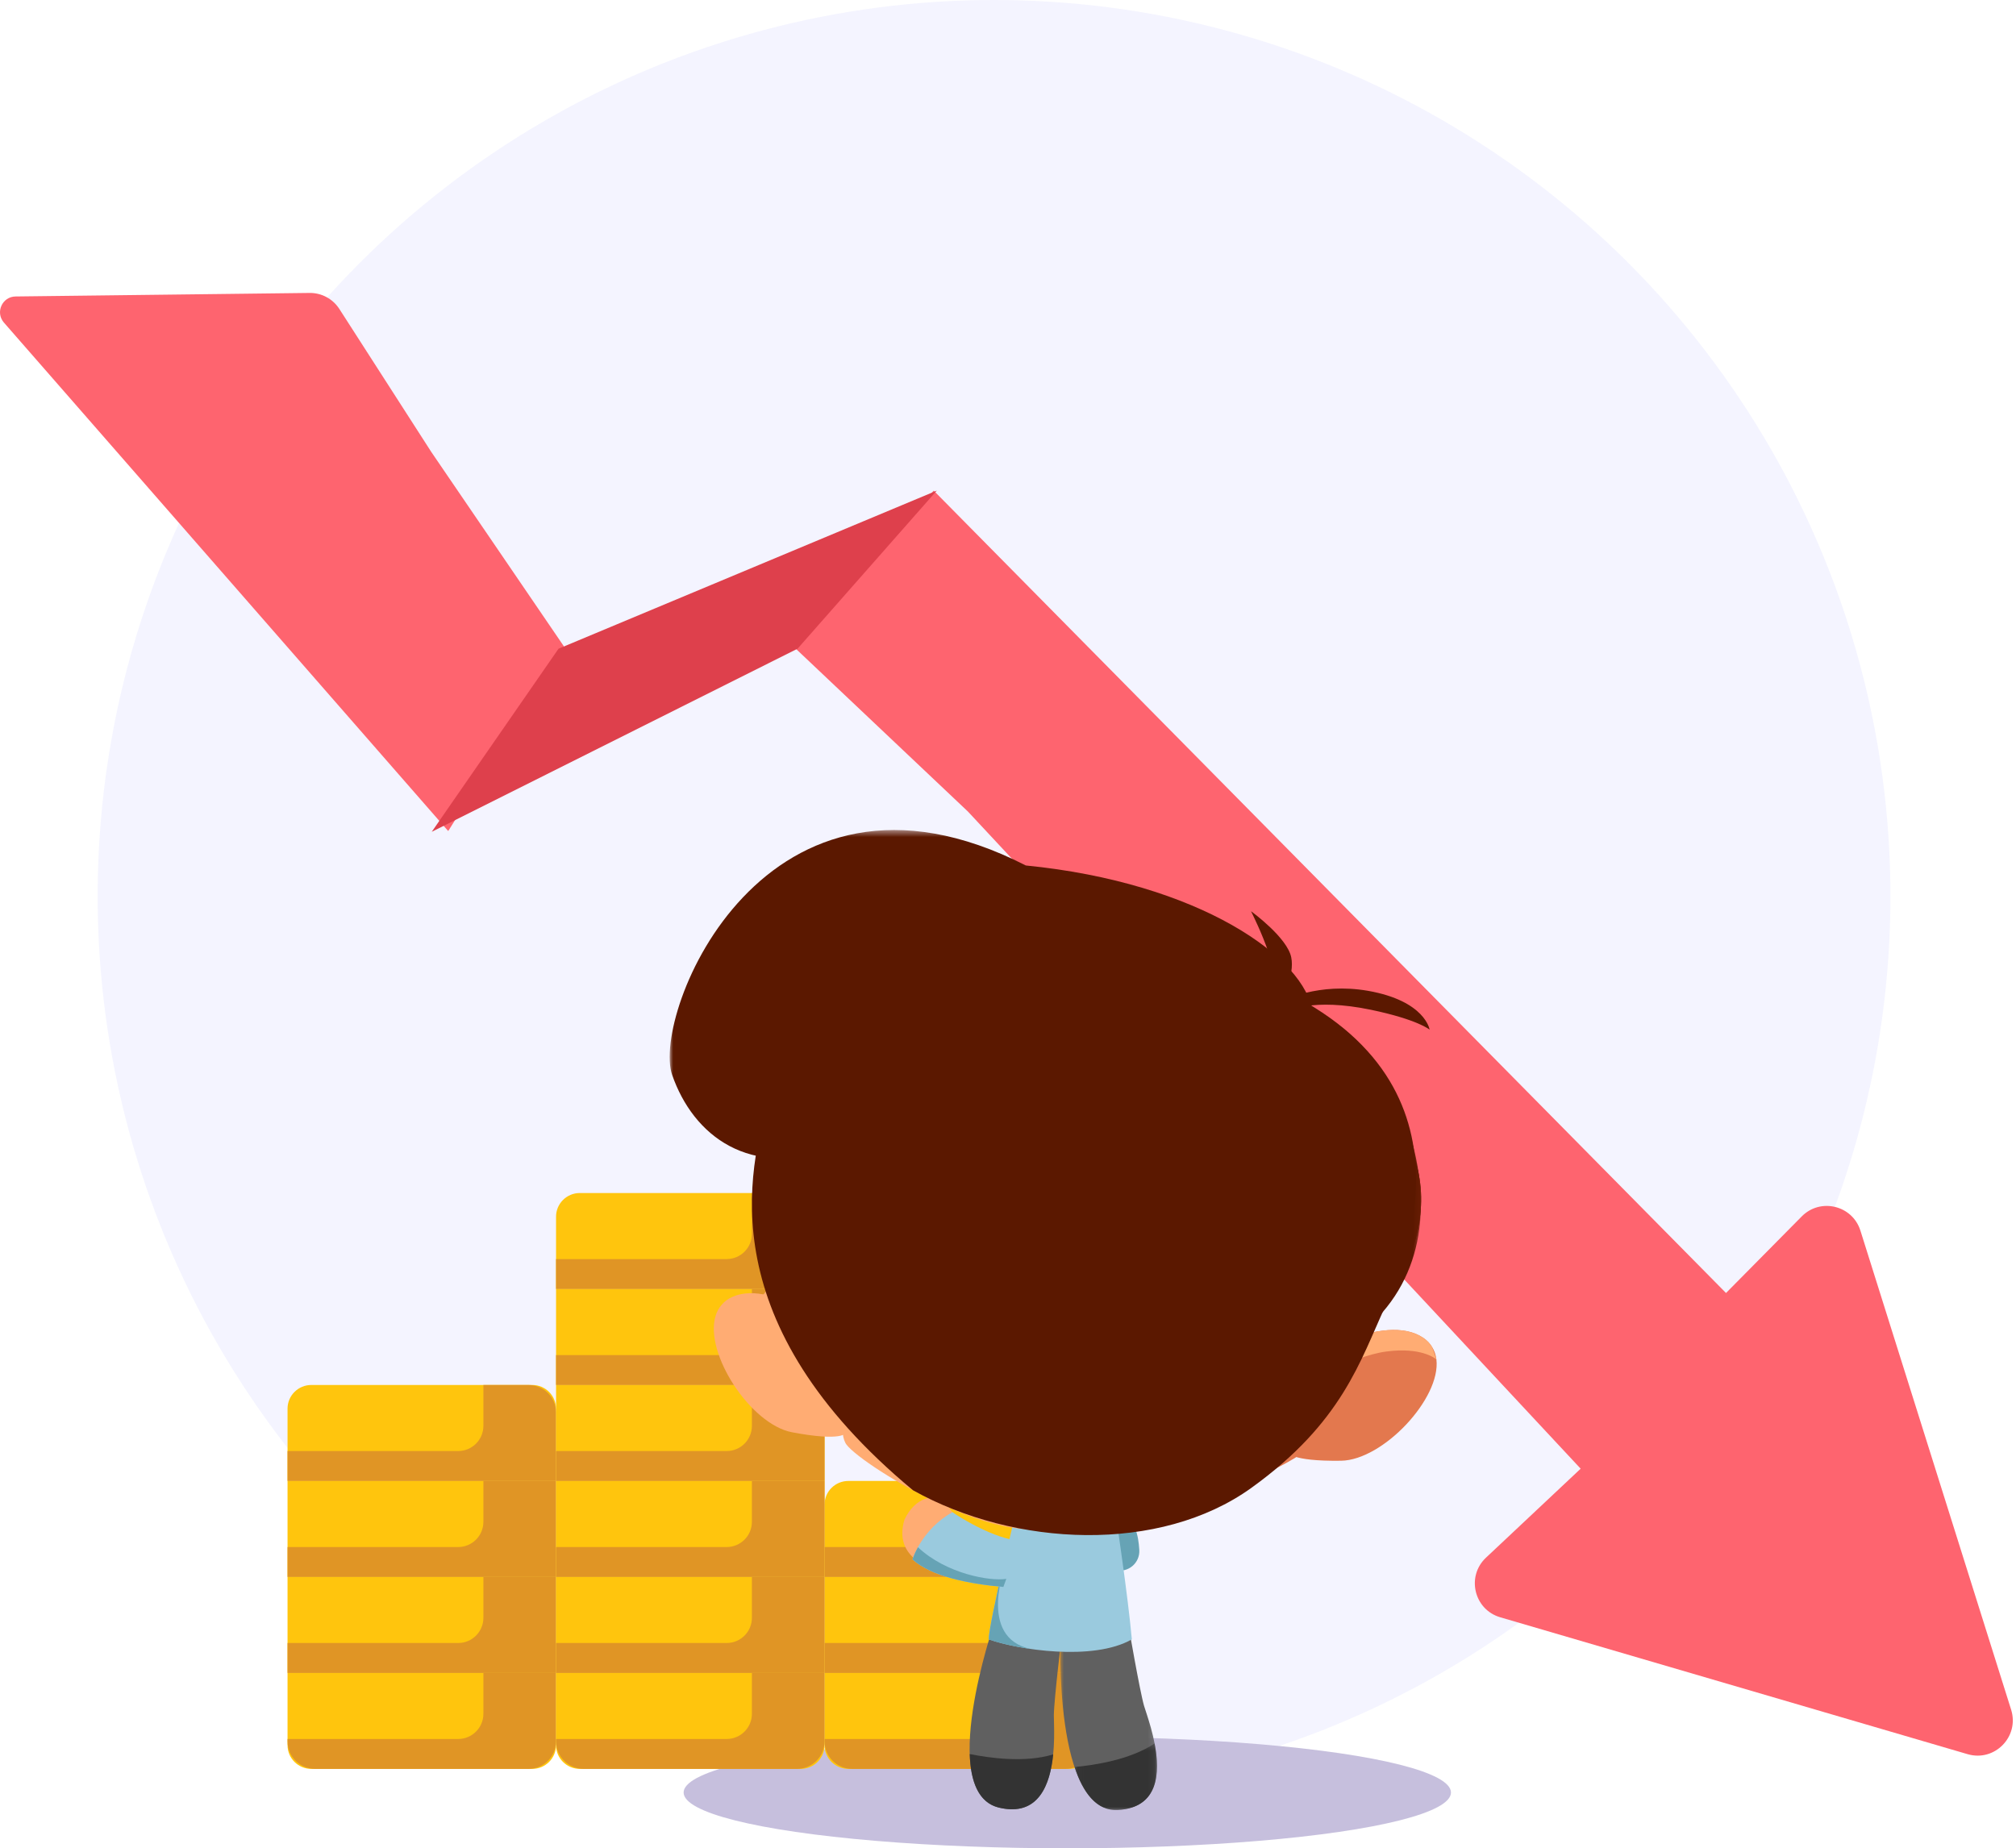 <?xml version="1.0" encoding="UTF-8"?>
<svg width="289px" height="265px" viewBox="0 0 289 265" version="1.1" xmlns="http://www.w3.org/2000/svg" xmlns:xlink="http://www.w3.org/1999/xlink">
    <!-- Generator: Sketch 57.1 (83088) - https://sketch.com -->
    <title>Group 27</title>
    <desc>Created with Sketch.</desc>
    <defs>
        <polygon id="path-1" points="0.992 0.24 14.859 0.24 14.859 27 0.992 27"></polygon>
        <polygon id="path-3" points="0.04 0.456 11.859 0.456 11.859 10 0.04 10"></polygon>
        <polygon id="path-5" points="0 0.49 107.692 0.49 107.692 83.158 0 83.158"></polygon>
    </defs>
    <g id="mockup-fixed" stroke="none" stroke-width="1" fill="none" fill-rule="evenodd">
        <g id="Desktop-HD" transform="translate(-955, -1741)">
            <g id="Group-27" transform="translate(955, 1741)">
                <circle id="Oval" fill="#F4F4FF" cx="142.5" cy="128.5" r="128.5"></circle>
                <g id="money-loss" transform="translate(0, 42)">
                    <g id="Path">
                        <path d="M2.233,0.506 L44.379,-4.26325641e-14 C46.102,-0.021 47.715,0.848 48.649,2.299 L61.829,22.8 L80.833,50.662 L64.251,77.151 L0.534,4.218 C-0.692,2.76 0.328,0.529 2.233,0.506 Z" fill="#FE646F" fill-rule="nonzero"></path>
                        <path d="M138.753,74.352 L226.593,168.572 L213.019,181.331 C210.169,184.009 211.307,188.775 215.059,189.874 L282.065,209.503 C285.942,210.639 289.517,206.985 288.303,203.128 L266.697,134.441 C265.554,130.808 260.963,129.694 258.286,132.402 L247.429,143.383 L133.853,28.346 L113.711,50.661 L138.753,74.352 Z" fill="#FE646F" fill-rule="nonzero"></path>
                        <polygon id="Path-2" fill="#DE404C" fill-rule="evenodd" points="80.068 51.008 134.293 28.338 114.331 51.008 61.894 77.258"></polygon>
                    </g>
                </g>
                <ellipse id="Oval-Copy-2" fill="#C6BFDD" cx="153" cy="257" rx="55" ry="8"></ellipse>
                <g id="cost" transform="translate(41, 171)">
                    <g>
                        <g id="Group" transform="translate(0.14, 27.43)" fill="#FFC50D" fill-rule="nonzero">
                            <path d="M35.158,55.183 L3.492,55.183 C1.607,55.183 0.079,53.662 0.079,51.784 L0.079,41.422 L38.571,41.422 L38.571,51.784 C38.571,53.662 37.043,55.183 35.158,55.183 Z" id="Path"></path>
                            <polygon id="Path" points="0.079 27.66 38.571 27.66 38.571 41.422 0.079 41.422"></polygon>
                            <polygon id="Path" points="0.079 13.899 38.571 13.899 38.571 27.66 0.079 27.66"></polygon>
                            <path d="M38.571,13.899 L0.079,13.899 L0.079,3.537 C0.079,1.659 1.607,0.138 3.492,0.138 L35.158,0.138 C37.043,0.138 38.571,1.659 38.571,3.537 L38.571,13.899 Z" id="Path"></path>
                        </g>
                        <path d="M28.295,68.852 L28.295,74.718 C28.295,76.711 26.674,78.326 24.674,78.326 L0.219,78.326 L0.219,78.666 C0.219,80.846 1.994,82.613 4.181,82.613 L34.75,82.613 C36.938,82.613 38.71,80.846 38.71,78.666 L38.71,68.852 L28.295,68.852 Z" id="Path" fill="#E09525" fill-rule="nonzero"></path>
                        <path d="M28.295,55.09 L28.295,60.956 C28.295,62.949 26.674,64.565 24.674,64.565 L0.219,64.565 L0.219,68.852 L38.711,68.852 L38.711,55.09 L28.295,55.09 Z" id="Path" fill="#E09525" fill-rule="nonzero"></path>
                        <path d="M28.295,41.329 L28.295,47.195 C28.295,49.188 26.674,50.805 24.674,50.805 L0.219,50.805 L0.219,55.09 L38.711,55.09 L38.711,41.329 L28.295,41.329 Z" id="Path" fill="#E09525" fill-rule="nonzero"></path>
                        <path d="M112.28,82.613 L80.613,82.613 C78.728,82.613 77.2,81.092 77.2,79.214 L77.2,68.852 L115.692,68.852 L115.692,79.214 C115.692,81.092 114.164,82.613 112.28,82.613 L112.28,82.613 Z" id="Path" fill="#FFC50D" fill-rule="nonzero"></path>
                        <polygon id="Path" fill="#FFC50D" fill-rule="nonzero" points="77.2 55.09 115.692 55.09 115.692 68.852 77.2 68.852"></polygon>
                        <path d="M105.276,68.852 L105.276,74.718 C105.276,76.711 103.655,78.326 101.654,78.326 L77.2,78.326 L77.2,78.666 C77.2,80.846 78.975,82.613 81.161,82.613 L111.731,82.613 C113.919,82.613 115.691,80.846 115.691,78.666 L115.691,68.852 L105.276,68.852 Z" id="Path" fill="#E09525" fill-rule="nonzero"></path>
                        <path d="M105.276,55.09 L105.276,60.956 C105.276,62.949 103.655,64.565 101.654,64.565 L77.2,64.565 L77.2,68.852 L115.692,68.852 L115.692,55.09 L105.276,55.09 Z" id="Path" fill="#E09525" fill-rule="nonzero"></path>
                        <path d="M34.75,27.569 L28.295,27.569 L28.295,33.433 C28.295,35.427 26.674,37.042 24.674,37.042 L0.219,37.042 L0.219,41.329 L38.711,41.329 L38.711,31.515 C38.711,29.335 36.938,27.569 34.75,27.569 L34.75,27.569 Z" id="Path" fill="#E09525" fill-rule="nonzero"></path>
                        <path d="M115.692,55.09 L77.2,55.09 L77.2,44.728 C77.2,42.85 78.728,41.329 80.613,41.329 L112.28,41.329 C114.164,41.329 115.692,42.85 115.692,44.728 L115.692,55.09 Z" id="Path" fill="#FFC50D" fill-rule="nonzero"></path>
                        <path d="M111.731,41.329 L105.276,41.329 L105.276,47.195 C105.276,49.188 103.655,50.805 101.654,50.805 L77.2,50.805 L77.2,55.09 L115.692,55.09 L115.692,45.276 C115.692,43.096 113.919,41.329 111.731,41.329 L111.731,41.329 Z" id="Path" fill="#E09525" fill-rule="nonzero"></path>
                        <path d="M73.789,82.613 L42.123,82.613 C40.238,82.613 38.71,81.092 38.71,79.214 L38.71,68.852 L77.2,68.852 L77.2,79.214 C77.2,81.092 75.674,82.613 73.789,82.613 L73.789,82.613 Z" id="Path" fill="#FFC50D" fill-rule="nonzero"></path>
                        <polygon id="Path" fill="#FFC50D" fill-rule="nonzero" points="38.711 55.09 77.202 55.09 77.202 68.852 38.711 68.852"></polygon>
                        <polygon id="Path" fill="#FFC50D" fill-rule="nonzero" points="38.711 41.329 77.202 41.329 77.202 55.09 38.711 55.09"></polygon>
                        <path d="M66.787,68.852 L66.787,74.718 C66.787,76.711 65.164,78.326 63.164,78.326 L38.711,78.326 L38.711,78.666 C38.711,80.846 40.485,82.613 42.671,82.613 L73.241,82.613 C75.428,82.613 77.2,80.846 77.2,78.666 L77.2,68.852 L66.787,68.852 Z" id="Path" fill="#E09525" fill-rule="nonzero"></path>
                        <path d="M66.787,55.09 L66.787,60.956 C66.787,62.949 65.164,64.565 63.164,64.565 L38.711,64.565 L38.711,68.852 L77.202,68.852 L77.202,55.09 L66.787,55.09 Z" id="Path" fill="#E09525" fill-rule="nonzero"></path>
                        <path d="M66.787,41.329 L66.787,47.195 C66.787,49.188 65.164,50.805 63.164,50.805 L38.711,50.805 L38.711,55.09 L77.202,55.09 L77.202,41.329 L66.787,41.329 Z" id="Path" fill="#E09525" fill-rule="nonzero"></path>
                        <polygon id="Path" fill="#FFC50D" fill-rule="nonzero" points="38.711 27.569 77.202 27.569 77.202 41.329 38.711 41.329"></polygon>
                        <path d="M66.787,27.569 L66.787,33.433 C66.787,35.427 65.164,37.042 63.164,37.042 L38.711,37.042 L38.711,41.329 L77.202,41.329 L77.202,27.569 L66.787,27.569 Z" id="Path" fill="#E09525" fill-rule="nonzero"></path>
                        <polygon id="Path" fill="#FFC50D" fill-rule="nonzero" points="38.711 13.806 77.202 13.806 77.202 27.569 38.711 27.569"></polygon>
                        <path d="M77.2,13.806 L38.71,13.806 L38.71,3.444 C38.71,1.567 40.238,0.046 42.123,0.046 L73.789,0.046 C75.674,0.046 77.2,1.567 77.2,3.444 L77.2,13.806 Z" id="Path" fill="#FFC50D" fill-rule="nonzero"></path>
                        <path d="M66.787,13.806 L66.787,19.672 C66.787,21.665 65.164,23.282 63.164,23.282 L38.711,23.282 L38.711,27.569 L77.202,27.569 L77.202,13.806 L66.787,13.806 Z" id="Path" fill="#E09525" fill-rule="nonzero"></path>
                        <path d="M73.241,0.046 L66.787,0.046 L66.787,5.911 C66.787,7.904 65.164,9.519 63.164,9.519 L38.711,9.519 L38.711,13.806 L77.202,13.806 L77.202,3.992 C77.2,1.812 75.428,0.046 73.241,0.046 Z" id="Path" fill="#E09525" fill-rule="nonzero"></path>
                    </g>
                </g>
                <g id="Group-58" transform="translate(96, 118)">
                    <path d="M65.131,106.154 C65.131,106.154 42.199,103.281 47.55,93.549 C49.568,90.821 52.944,90.184 54.22,93.343 C55.496,96.504 60.387,99.686 63.229,100.14 C66.071,100.594 68.252,104.115 65.131,106.154" id="Fill-1" fill="#FFAC73"></path>
                    <path d="M47.495,99.353 C47.495,99.353 49.636,95.437 54.495,93.924 C57.243,96.748 62.129,100.633 65.088,100.099 C66.683,99.812 67.192,102.069 67.322,104.213 C67.436,106.087 65.731,107.541 63.903,107.114 C59.081,105.992 50.459,103.478 47.495,99.353" id="Fill-3" fill="#66A3B5"></path>
                    <path d="M46.477,114.858 C46.477,114.858 38.175,139.022 47.213,141.167 C56.251,143.312 55.058,130.174 55.072,127.952 C55.085,125.728 56.267,115.952 56.267,115.952 L46.477,114.858 Z" id="Fill-5" fill="#606060"></path>
                    <path d="M43.015,133.483 C43.139,137.337 44.225,140.458 47.213,141.167 C52.926,142.523 54.55,137.774 54.976,133.533 C50.935,134.79 45.72,134.034 43.015,133.483" id="Fill-7" fill="#333333"></path>
                    <g id="Group-11" transform="translate(55, 114.51)">
                        <mask id="mask-2" fill="white">
                            <use xlink:href="#path-1"></use>
                        </mask>
                        <g id="Clip-10"></g>
                        <path d="M1.027,1.995 C1.027,1.995 -0.012,27.523 9.262,26.992 C18.537,26.46 13.632,14.214 13.009,12.08 C12.386,9.945 10.719,0.24 10.719,0.24 L1.027,1.995 Z" id="Fill-9" fill="#606060" mask="url(#mask-2)"></path>
                    </g>
                    <g id="Group-14" transform="translate(58, 131.51)">
                        <mask id="mask-4" fill="white">
                            <use xlink:href="#path-3"></use>
                        </mask>
                        <g id="Clip-13"></g>
                        <path d="M0.04,3.831 C1.262,7.488 3.196,10.168 6.263,9.992 C12.124,9.656 12.32,4.641 11.515,0.456 C8.002,2.816 2.789,3.584 0.04,3.831" id="Fill-12" fill="#333333" mask="url(#mask-4)"></path>
                    </g>
                    <path d="M49.533,99.208 C49.533,99.208 45.731,114.897 45.731,117.04 C49.836,118.517 60.707,120.222 66.253,117.04 C65.698,110.863 64.004,99.54 64.004,99.54 L49.533,99.208 Z" id="Fill-15" fill="#9ACADE"></path>
                    <path d="M48.213,106.154 C48.213,106.154 48.044,106.357 47.777,106.677 C46.78,111.044 45.73,115.913 45.73,117.04 C47.12,117.54 49.293,118.062 51.766,118.416 C43.98,116.791 48.213,106.154 48.213,106.154" id="Fill-17" fill="#66A3B5"></path>
                    <path d="M53.466,108.58 C53.466,108.58 30.437,110.51 33.659,99.881 C35.07,96.795 38.242,95.474 40.144,98.302 C42.045,101.129 47.487,103.231 50.362,103.089 C53.237,102.946 56.099,105.939 53.466,108.58" id="Fill-19" fill="#FFAC73"></path>
                    <path d="M34.806,105.57 C34.806,105.57 36.091,101.297 40.532,98.812 C43.805,101.007 49.387,103.799 52.173,102.665 C54.959,101.531 55.899,109.757 55.899,109.757 C55.899,109.757 40.124,110.424 34.806,105.57" id="Fill-21" fill="#9ACADE"></path>
                    <path d="M48.258,108.366 C45.932,108.741 39.643,107.646 35.587,103.831 C35.028,104.848 34.806,105.57 34.806,105.57 C37.56,108.084 43.116,109.115 47.836,109.527 C47.946,109.222 48.079,108.855 48.258,108.366" id="Fill-23" fill="#66A3B5"></path>
                    <path d="M94.886,86.655 C90.918,92.812 67.277,100.286 55.064,101.118 C53.5,101.248 52.161,101.276 51.095,101.226 C50.456,101.211 49.758,101.134 49.066,101.022 C45.633,100.489 41.694,99.009 38.023,97.259 C31.486,94.148 25.786,90.132 25.176,88.855 C24.134,86.713 25.381,83.689 26.739,76.195 C28.097,68.7 25.183,61.041 25.532,52.38 C25.73,47.471 27.3,42.975 28.657,40.021 C29.645,37.754 30.528,36.352 30.528,36.352 C33.906,32.042 43.268,15.155 65.687,19.201 C88.105,23.246 99.74,34.228 102.3,43.339 C104.877,52.452 99.362,79.712 94.886,86.655" id="Fill-25" fill="#FFAC73"></path>
                    <path d="M17.512,87.344 C24.747,88.722 25.229,87.462 25.229,87.462 L28.439,76.781 C28.439,76.781 28.203,76.538 27.747,76.138 C25.08,73.718 15.13,65.247 9.014,67.926 C8.376,68.207 7.874,68.575 7.491,69.032 C7.073,69.488 6.774,70.031 6.593,70.627 L6.593,70.661 L6.575,70.678 C4.952,76.061 11.608,86.209 17.512,87.344" id="Fill-27" fill="#FFAC73"></path>
                    <path d="M13.035,68.137 L13.03,68.17 C13.307,68.059 15.733,67.2 20.158,69.331 C24.858,71.575 30.054,77.867 30.054,77.867 L33.182,76.618 C30.889,73.842 22.255,64.034 15.817,65.81 C15.146,65.997 14.597,66.29 14.152,66.687 L13.035,68.137 Z" id="Fill-29" fill="#FFAC73"></path>
                    <path d="M52.696,82.421 C52.696,82.421 47.729,82.533 43.987,81.718 C40.246,80.901 37.552,80.093 37.552,80.093 C37.552,80.093 40.858,84.99 44.512,85.129 C47.182,85.231 52.696,82.421 52.696,82.421" id="Fill-31" fill="#E3784E"></path>
                    <path d="M78.014,87.849 C73.468,96.505 55.056,101.121 55.056,101.121 C67.269,100.293 89.687,93.701 93.661,87.537 C98.138,80.59 104.879,52.452 102.297,43.337 C99.749,34.226 88.1,23.25 65.685,19.202 C43.269,15.153 33.91,32.035 30.53,36.36 C30.53,36.36 29.651,37.749 28.653,40.024 C33.566,39.67 50.653,39.423 61.359,44.706 C73.481,50.668 82.56,79.194 78.014,87.849" id="Fill-33" fill="#E3784E"></path>
                    <path d="M59.599,43.238 C59.599,43.238 65.961,43.564 71.334,49.522 C76.706,55.48 76.553,63.398 76.553,63.398 C76.553,63.398 74.589,56.726 70.452,53.265 C66.242,49.744 60.028,50.669 59.599,43.238" id="Fill-35" fill="#5B1800"></path>
                    <path d="M40.108,41.298 C40.108,41.298 33.558,42.901 30.259,46.488 C26.961,50.075 26.253,54.238 26.253,54.238 C26.253,54.238 29.004,49.935 32.887,48.72 C36.769,47.505 39.528,44.957 40.108,41.298" id="Fill-37" fill="#5B1800"></path>
                    <path d="M45.191,79.649 C45.136,80.02 46.75,80.564 48.794,80.864 C50.837,81.165 52.54,81.107 52.593,80.737 C52.648,80.366 51.035,79.822 48.991,79.521 C46.947,79.221 45.245,79.278 45.191,79.649" id="Fill-39" fill="#FCCBA9"></path>
                    <path d="M42.078,79.417 C42.066,79.691 42.623,79.938 43.322,79.966 C44.02,79.994 44.596,79.794 44.606,79.52 C44.618,79.245 44.06,79 43.362,78.971 C42.663,78.942 42.089,79.143 42.078,79.417" id="Fill-41" fill="#FCCBA9"></path>
                    <path d="M23.181,50.031 C23.181,50.031 26.516,39.928 33.322,35.832 C40.128,31.735 51.132,31.862 51.132,31.862 C51.132,31.862 49.09,31.806 43.66,33.842 C38.229,35.877 35.044,39.9 35.044,39.9 C35.044,39.9 41.03,36.99 52.495,35.108 C64.114,33.17 74.105,33.783 74.105,33.783 C74.105,33.783 77.292,52.149 83.429,62.818 C89.567,73.487 87.744,80.734 87.744,80.734 L92.369,80.354 C92.369,80.354 97.768,76.015 102.161,69.543 C105.819,64.182 108.773,57.335 107.364,50.263 C104.378,35.171 89.707,27.464 88.796,27.002 C88.772,26.981 88.749,26.983 88.749,26.983 C88.749,26.983 92.013,25.013 100.533,26.777 C107.23,28.175 108.938,29.625 108.938,29.625 C108.938,29.625 108.331,25.51 100.108,24.057 C92.998,22.828 87.951,25.436 87.5,25.675 C87.696,25.323 89.655,21.916 89.098,19.23 C88.512,16.457 83.626,12.85 83.341,12.649 C83.504,12.995 84.948,15.853 85.87,18.643 C86.857,21.653 85.532,24.874 85.532,24.874 C85.532,24.874 71.864,7.26 46.82,10.659 C20.422,14.214 23.181,50.031 23.181,50.031" id="Fill-43" fill="#5B1800"></path>
                    <path d="M81.928,34.17 C81.779,36.982 84.709,55.643 92.358,63.574 C94.063,65.344 99.316,68.97 102.161,69.543 C105.819,64.183 108.773,57.335 107.364,50.264 C104.378,35.171 89.707,27.464 88.796,27.002 C88.772,26.982 88.749,26.983 88.749,26.983 C88.749,26.983 82.056,31.361 81.928,34.17" id="Fill-45" fill="#7C250A"></path>
                    <path d="M83.368,27.425 C83.368,27.425 64.122,8.958 43.457,14.853 C22.792,20.747 23.946,41.617 23.946,41.617 C23.946,41.617 25.914,18.998 45.182,16.204 C64.451,13.409 83.368,27.425 83.368,27.425" id="Fill-47" fill="#7C250A"></path>
                    <path d="M96.252,91.432 C88.888,91.534 88.632,90.21 88.632,90.21 L87.323,79.134 C87.323,79.134 87.598,78.936 88.116,78.62 C91.162,76.7 102.431,70.084 107.99,73.783 C108.569,74.17 108.999,74.62 109.298,75.136 C109.63,75.658 109.831,76.244 109.905,76.863 L109.899,76.897 L109.914,76.916 C110.578,82.499 102.263,91.339 96.252,91.432" id="Fill-49" fill="#E3784E"></path>
                    <path d="M109.906,76.862 L109.9,76.896 C109.672,76.704 107.636,75.13 102.767,75.769 C97.6,76.431 90.698,80.784 90.698,80.784 L88.117,78.62 C91.163,76.699 102.431,70.084 107.991,73.782 C108.57,74.17 109,74.62 109.299,75.135 L109.906,76.862 Z" id="Fill-51" fill="#FFAC73"></path>
                    <path d="M82.728,21.791 C82.728,21.791 31.947,-14.536 14.45,38.923 C10.959,50.276 6.144,71.797 34.869,95.657 C49.498,103.843 70.286,104.737 83.368,95.336 C96.45,85.935 99.022,76.999 102.551,69.372 C106.08,61.745 116.902,34.477 82.728,21.791" id="Fill-53" fill="#5B1800"></path>
                    <g id="Group-57" transform="translate(0, 0.51)">
                        <mask id="mask-6" fill="white">
                            <use xlink:href="#path-5"></use>
                        </mask>
                        <g id="Clip-56"></g>
                        <path d="M69.572,39.545 C69.147,39.529 59.777,45.873 59.357,38.451 C50.849,39.681 31.984,57.893 23.921,46.035 C11.427,50.642 3.364,44.278 0.353,35.598 C-2.657,26.917 13.536,-13.578 51.053,5.576 C75.864,8.024 91.275,18.811 92.183,26.74 C102.592,28.767 117.221,58.02 99.147,72.561 C89.97,74.261 79.559,83.158 79.559,83.158 C79.559,83.158 86.362,69.732 85.479,64.086 C84.595,58.44 87.193,40.196 69.572,39.545" id="Fill-55" fill="#5B1800" mask="url(#mask-6)"></path>
                    </g>
                </g>
            </g>
        </g>
    </g>
</svg>